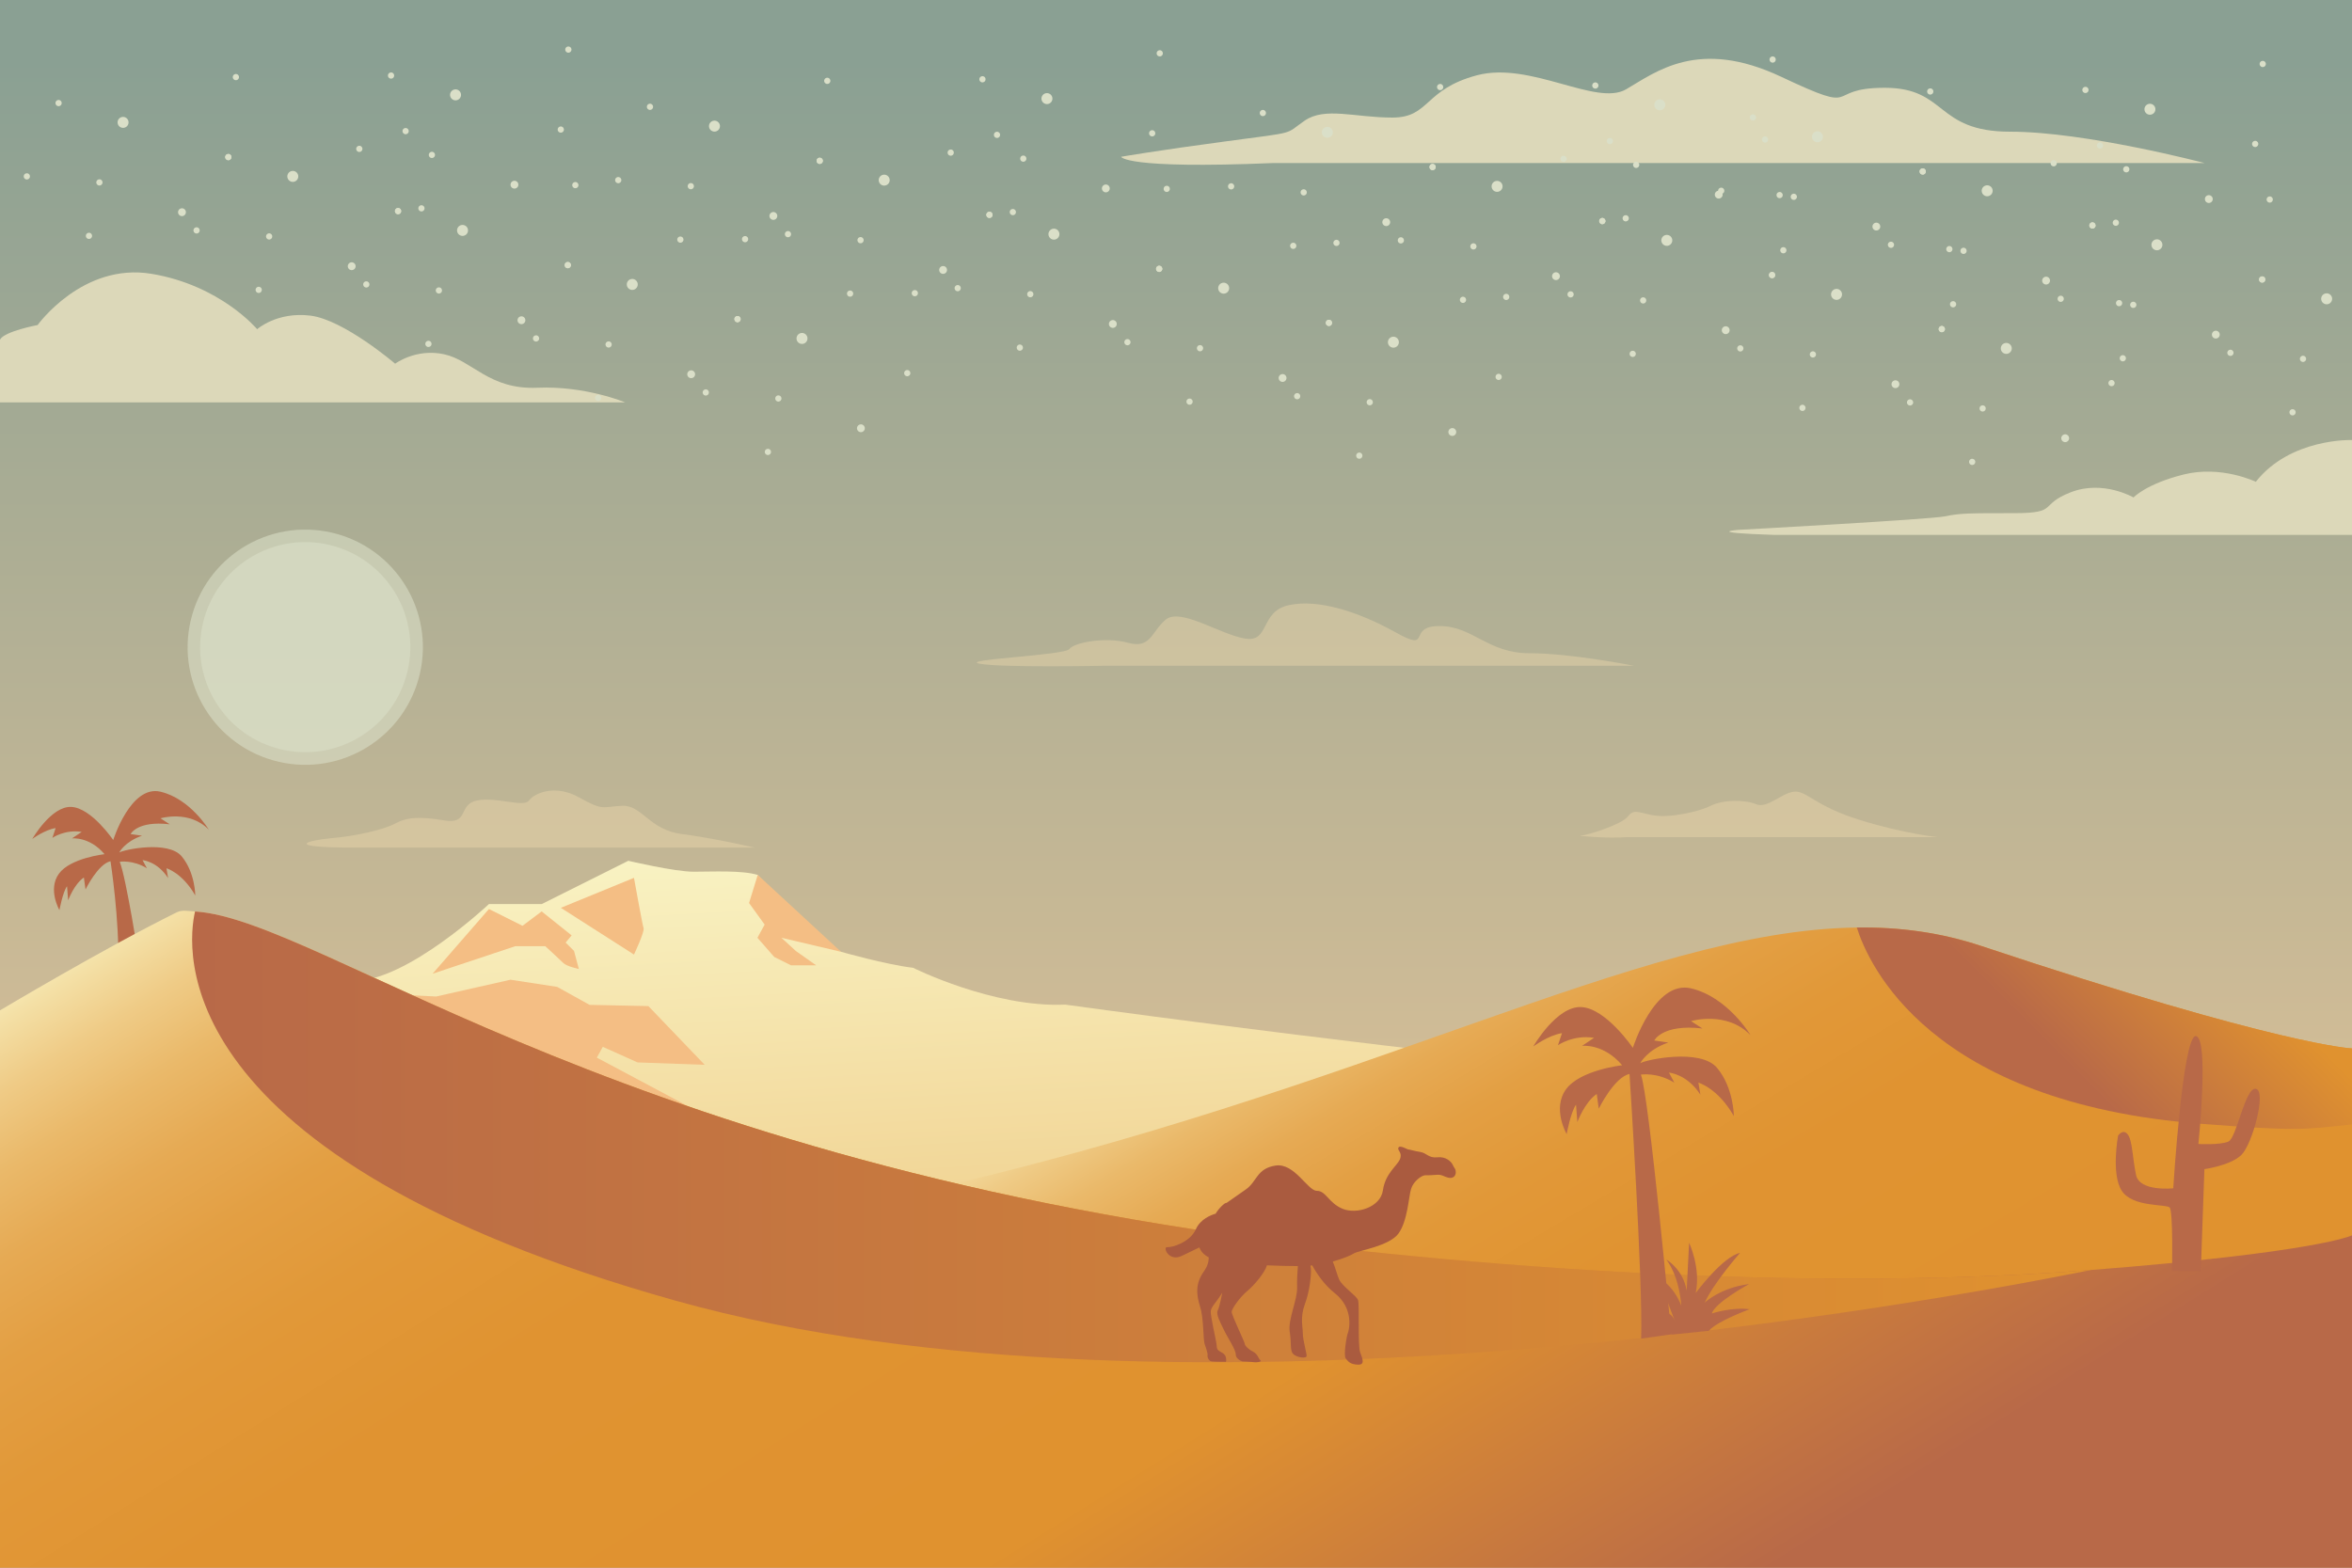 <?xml version="1.0" encoding="utf-8"?>
<!-- Generator: Adobe Illustrator 27.5.0, SVG Export Plug-In . SVG Version: 6.00 Build 0)  -->
<svg version="1.1" xmlns="http://www.w3.org/2000/svg" xmlns:xlink="http://www.w3.org/1999/xlink" x="0px" y="0px"
	 viewBox="0 0 750 500" style="enable-background:new 0 0 750 500;" xml:space="preserve">
<rect x="0" y="0" width="750" height="500" fill="#333333" stroke="none"/>
<g id="BACKGROUND">
	
		<linearGradient id="XMLID_00000036935985977352835320000002210375627148219302_" gradientUnits="userSpaceOnUse" x1="375" y1="-94" x2="375" y2="656">
		<stop  offset="0.151" style="stop-color:#8AA093"/>
		<stop  offset="0.756" style="stop-color:#EFC897"/>
	</linearGradient>
	<rect id="XMLID_4_" style="fill:url(#XMLID_00000036935985977352835320000002210375627148219302_);" width="750" height="500"/>
</g>
<g id="OBJECT">
	<g id="XMLID_20_">
		
			<linearGradient id="XMLID_00000144332423600997001290000005360567592912856213_" gradientUnits="userSpaceOnUse" x1="365.688" y1="215.665" x2="388.416" y2="637.13">
			<stop  offset="0" style="stop-color:#FCFFD6"/>
			<stop  offset="1" style="stop-color:#E0922F"/>
		</linearGradient>
		<path id="XMLID_3_" style="fill:url(#XMLID_00000144332423600997001290000005360567592912856213_);" d="M0,332.161
			c0,0,96.178-19.318,113.03-19.318s42.896-24.512,42.896-24.512h16.852l27.576-13.788c0,0,14.713,3.485,20.841,3.485
			c6.128,0,15.321-0.511,20.428,1.021c0,0,14.299,16.853,26.556,24.514c0,0,14.3,4.086,22.981,5.107
			c0,0,25.535,12.767,48.516,11.746c0,0,304.096,42.388,410.322,35.238v71.498L0,421.023V332.161z"/>
		<path id="XMLID_15_" style="fill:#F4BE84;" d="M202.16,279.982c0,0,2.676,14.908,3.058,16.055s-3.058,8.41-3.058,8.41
			l-23.318-14.908L202.16,279.982z"/>
		<path id="XMLID_18_" style="fill:#F4BE84;" d="M172.726,290.685l9.556,7.645l-1.911,2.294l2.676,2.676l1.529,5.734
			c0,0-3.823-0.764-4.969-1.911c-1.147-1.147-5.734-5.352-5.734-5.352h-9.556l-26.376,8.792l17.966-20.642l10.703,5.352
			L172.726,290.685z"/>
		<polygon id="XMLID_19_" style="fill:#F4BE84;" points="139.087,317.825 162.787,312.474 177.695,314.767 188.016,320.501 
			206.747,320.883 224.713,339.614 203.307,338.849 192.221,333.88 190.31,337.32 225.478,356.051 123.032,317.061 		"/>
		<polygon id="XMLID_17_" style="fill:#F4BE84;" points="241.624,279.049 238.857,288.009 243.826,294.89 241.533,299.095 
			246.884,305.211 252.236,307.887 260.263,307.887 253.765,303.299 249.178,299.095 268.181,303.562 		"/>
	</g>
	<g id="XMLID_210_">
		<g id="XMLID_209_">
			
				<linearGradient id="XMLID_00000070086756998850494610000017462136077335981184_" gradientUnits="userSpaceOnUse" x1="441.732" y1="232.954" x2="588.246" y2="478.828">
				<stop  offset="0.104" style="stop-color:#FCFFD6"/>
				<stop  offset="0.117" style="stop-color:#FAF7CA"/>
				<stop  offset="0.163" style="stop-color:#F4E0A6"/>
				<stop  offset="0.215" style="stop-color:#EFCB86"/>
				<stop  offset="0.272" style="stop-color:#EAB96A"/>
				<stop  offset="0.337" style="stop-color:#E6AA54"/>
				<stop  offset="0.412" style="stop-color:#E39F43"/>
				<stop  offset="0.505" style="stop-color:#E19838"/>
				<stop  offset="0.636" style="stop-color:#E09331"/>
				<stop  offset="1" style="stop-color:#E0922F"/>
			</linearGradient>
			<path id="XMLID_14_" style="fill:url(#XMLID_00000070086756998850494610000017462136077335981184_);" d="M750,334.39v106.316
				c0,0-533.39-43.438-458.6-60.167c145.158-32.478,230.976-83.838,300.7-84.712c13.729-0.183,26.834,1.606,39.65,5.874
				C727.538,333.63,750,334.39,750,334.39z"/>
			
				<linearGradient id="XMLID_00000098941391739549771550000014993980963945677997_" gradientUnits="userSpaceOnUse" x1="659.085" y1="339.232" x2="702.118" y2="296.021">
				<stop  offset="0" style="stop-color:#B86948"/>
				<stop  offset="1" style="stop-color:#E0922F"/>
			</linearGradient>
			<path id="XMLID_11_" style="fill:url(#XMLID_00000098941391739549771550000014993980963945677997_);" d="M750,334.39v24.219
				c-15.729,1.731-17.482,2.173-48.065-0.183c-86.76-6.672-106.201-50.985-109.835-62.599c13.729-0.183,26.834,1.606,39.65,5.874
				C727.538,333.63,750,334.39,750,334.39z"/>
		</g>
		<g id="XMLID_208_">
			<path id="XMLID_7_" style="fill:#B86948;" d="M35.24,274.68c0,0,2.945,19.056,2.425,33.261l6.756-1.213
				c0,0-4.158-26.678-6.236-31.875c0,0,4.158-0.693,8.662,2.079l-1.386-2.599c0,0,4.677,0.346,8.142,5.717l-0.52-3.118
				c0,0,5.024,1.386,9.181,8.662c0,0,0-7.276-4.331-12.473c-4.331-5.197-18.71-2.079-19.922-1.213c0,0,1.732-3.465,7.276-5.37
				l-3.638-0.52c0,0,2.079-4.331,12.473-3.118l-2.945-1.906c0,0,9.181-2.772,15.418,3.638c0,0-5.89-9.874-15.418-12.127
				c-9.528-2.252-15.072,15.418-15.072,15.418s-6.93-10.221-13.339-10.567c-6.41-0.347-12.473,10.221-12.473,10.221
				s3.985-2.945,7.449-3.465l-1.039,3.118c0,0,3.984-2.772,9.355-1.906l-3.118,2.079c0,0,5.544-0.693,10.394,5.024
				c0,0-10.914,1.213-14.552,6.237c-3.638,5.024,0.173,11.607,0.173,11.607s1.039-5.717,2.425-7.622l0.347,4.504
				c0,0,1.906-5.197,5.024-7.276l0.52,3.811C27.271,283.688,31.256,275.546,35.24,274.68z"/>
			<g id="XMLID_1_">
				
					<linearGradient id="XMLID_00000044888025782002521250000001939850031971853492_" gradientUnits="userSpaceOnUse" x1="203.519" y1="172.591" x2="457.607" y2="579.19">
					<stop  offset="0" style="stop-color:#FCFFD6"/>
					<stop  offset="0.01" style="stop-color:#FAF7CA"/>
					<stop  offset="0.046" style="stop-color:#F4E0A6"/>
					<stop  offset="0.086" style="stop-color:#EFCB86"/>
					<stop  offset="0.131" style="stop-color:#EAB96A"/>
					<stop  offset="0.181" style="stop-color:#E6AA54"/>
					<stop  offset="0.24" style="stop-color:#E39F43"/>
					<stop  offset="0.313" style="stop-color:#E19838"/>
					<stop  offset="0.415" style="stop-color:#E09331"/>
					<stop  offset="0.699" style="stop-color:#E0922F"/>
					<stop  offset="0.979" style="stop-color:#B86948"/>
				</linearGradient>
				<path id="XMLID_12_" style="fill:url(#XMLID_00000044888025782002521250000001939850031971853492_);" d="M750,394v106H0V322.249
					c0,0,33.333-19.915,56.443-31.307c1.615-0.796,3.693-0.366,5.757-0.24c41.02,2.49,138.347,83.688,370.948,108.165
					c103.703,10.908,180.102,10.394,233.69,6.179C739.475,399.358,750,394,750,394z"/>
				
					<linearGradient id="XMLID_00000005262609639425181610000009565442760738484383_" gradientUnits="userSpaceOnUse" x1="61.263" y1="362.591" x2="666.838" y2="362.591">
					<stop  offset="0" style="stop-color:#B86948"/>
					<stop  offset="1" style="stop-color:#E0922F"/>
				</linearGradient>
				<path id="XMLID_10_" style="fill:url(#XMLID_00000005262609639425181610000009565442760738484383_);" d="M666.838,405.046
					c-47.454,9.594-290.823,54.905-451.681,9.72C51.477,368.782,59.631,301.769,62.199,290.702
					c41.02,2.49,138.347,83.688,370.948,108.165C536.851,409.775,613.249,409.261,666.838,405.046z"/>
			</g>
			<path id="XMLID_16_" style="fill:#AA5B3F;" d="M463.284,371.592c-0.465-1.084-2.169-2.788-4.957-2.478
				c-2.788,0.31-3.408-1.394-5.421-1.704c-2.014-0.31-3.253-0.775-3.717-0.775c-0.465,0-2.788-1.549-3.253-0.62
				c-0.465,0.929,1.394,1.549,0.465,3.717c-0.929,2.169-4.647,4.492-5.421,9.913c-0.775,5.421-8.365,7.745-12.857,5.886
				c-4.492-1.859-5.267-5.731-8.21-5.731c-2.943,0-7.125-8.984-13.166-8.055c-6.041,0.929-5.886,5.112-9.449,7.59
				c-3.563,2.478-6.196,4.337-6.196,4.337c-0.408-0.272-2.609,1.847-3.453,3.416c-1.445,0.41-4.859,1.695-6.306,4.949
				c-1.859,4.182-7.59,5.886-9.139,5.731c-1.549-0.155,0.465,4.802,4.647,2.788c1.863-0.897,3.91-1.886,5.608-2.707
				c0.426,1.229,1.402,2.349,2.992,3.177c0.003,1.218-0.343,2.77-1.562,4.489c-2.869,4.042-2.347,7.563-1.173,11.344
				c1.173,3.781,0.913,10.431,1.434,11.866c0.522,1.434,1.043,3.129,0.913,3.521c-0.13,0.391,0.261,1.826,1.304,1.956
				c1.043,0.13,4.564,0.13,4.564,0.13s0.522-1.956-1.173-2.869c-1.695-0.913-1.695-1.043-1.826-2.608
				c-0.13-1.565-2.086-9.388-1.826-10.823c0.261-1.434,1.434-2.217,3.651-5.737c0,0-0.782,4.303-1.434,5.607
				c-0.652,1.304,0.782,3.781,1.956,6.259c1.173,2.478,3.781,6.259,3.781,7.824c0,1.565,2.086,2.217,2.086,2.217
				s2.999,0.13,3.781,0.261c0.782,0.13,2.608-0.13,1.956-0.652c-0.652-0.522-0.782-1.956-2.347-2.738
				c-1.565-0.782-2.608-1.956-2.608-2.478s-4.173-9.128-4.173-10.171s2.738-4.825,4.955-6.65c2.099-1.729,5.596-5.792,6.294-8.212
				c3.505,0.156,6.974,0.236,9.862,0.246c-0.16,1.967-0.318,4.608-0.248,6.793c0.13,4.042-2.999,10.301-2.347,14.213
				c0.652,3.912-0.13,6.259,1.434,7.302c1.565,1.043,3.651,1.043,3.912,0.522c0.261-0.522-1.173-5.085-1.173-7.302
				c0-2.217-0.913-5.216,0.652-9.388c1.565-4.173,1.956-8.997,1.956-10.562c0-0.446-0.075-1.072-0.181-1.739
				c0.193-0.018,0.385-0.037,0.576-0.058c1.49,2.714,3.853,6.214,7.167,8.838c6.259,4.955,4.564,11.866,4.173,12.779
				c-0.391,0.913-1.434,7.172-0.652,8.085c0.782,0.913,1.304,1.826,3.781,1.956c2.478,0.13,1.565-1.826,0.782-4.042
				c-0.782-2.217-0.13-15.126-0.652-16.56c-0.521-1.434-4.955-4.303-5.998-6.52c-0.563-1.196-1.166-3.565-2.05-5.783
				c3.443-0.934,5.936-2.059,6.685-2.558c1.394-0.929,11.307-2.324,14.251-6.351c2.943-4.027,3.253-11.772,4.027-14.251
				c0.775-2.478,3.408-4.337,4.492-4.337c1.084,0,2.168,0,3.717-0.155c1.549-0.155,2.323,0.62,3.717,0.929
				c1.394,0.31,2.323-0.465,2.323-1.704S463.749,372.676,463.284,371.592z"/>
			<g id="XMLID_207_">
				<path id="XMLID_8_" style="fill:#B86948;" d="M519.617,342.525c0,0,4.343,66.929,3.703,84.414l9.604-1.338
					c0,0-7.123-76.466-9.682-82.863c0,0,5.118-0.853,10.662,2.559l-1.706-3.199c0,0,5.757,0.427,10.022,7.037l-0.64-3.838
					c0,0,6.184,1.706,11.302,10.662c0,0,0-8.956-5.331-15.353c-5.331-6.397-23.029-2.559-24.522-1.493c0,0,2.132-4.265,8.956-6.61
					l-4.478-0.64c0,0,2.559-5.331,15.353-3.838l-3.625-2.346c0,0,11.301-3.412,18.978,4.478c0,0-7.25-12.155-18.978-14.927
					c-11.728-2.772-18.552,18.978-18.552,18.978s-8.529-12.581-16.419-13.007c-7.89-0.426-15.353,12.581-15.353,12.581
					s4.904-3.625,9.169-4.265l-1.279,3.838c0,0,4.904-3.412,11.515-2.346l-3.838,2.559c0,0,6.824-0.853,12.794,6.184
					c0,0-13.434,1.493-17.912,7.677c-4.478,6.184,0.213,14.287,0.213,14.287s1.279-7.037,2.985-9.382l0.427,5.544
					c0,0,2.346-6.397,6.184-8.956l0.64,4.691C509.808,353.613,514.712,343.591,519.617,342.525z"/>
				<path id="XMLID_9_" style="fill:#B86948;" d="M528.48,407.444c0,0,4.778,1.72,7.645,8.983c0,0-0.382-8.792-4.778-14.717
					c0,0,5.352,3.058,6.498,9.939l0.765-15.29c0,0,3.823,8.027,2.102,16.055c0,0,8.601-11.659,14.144-12.806
					c0,0-8.41,9.556-11.277,15.864c0,0,4.969-4.778,14.144-5.925c0,0-10.894,5.925-11.85,9.365c0,0,6.498-2.102,12.041-1.338
					c0,0-10.512,3.823-12.997,6.881l-11.946,1.242c0,0-2.198-6.594-5.638-8.696c0,0,5.16,1.147,6.307,3.44
					c1.147,2.294,0.382,0.765,0.382,0.765S529.818,409.737,528.48,407.444z"/>
			</g>
			<path id="XMLID_13_" style="fill:#B86948;" d="M675.416,362.181c0,0-2.294,12.232,1.147,17.584
				c3.44,5.352,14.144,4.205,15.29,5.352c1.147,1.147,0.764,20.26,0.764,20.26h9.174l1.147-32.492c0,0,8.41-1.147,11.85-4.587
				c3.44-3.44,8.027-20.26,4.587-21.024c-3.44-0.764-6.116,15.673-8.792,16.819c-2.676,1.147-9.556,0.765-9.556,0.765
				s3.44-33.639-0.765-34.403C696.058,329.689,693,379,693,379s-10.703,1.147-11.85-4.205c-1.147-5.352-1.147-11.086-2.676-12.997
				C676.945,359.887,675.416,362.181,675.416,362.181z"/>
		</g>
	</g>
	<g id="XMLID_62_">
		<g id="XMLID_25_">
			<g id="XMLID_2_">
				
					<ellipse id="XMLID_6_" transform="matrix(0.227 -0.974 0.974 0.227 -125.697 254.351)" style="opacity:0.59;fill:#DADFC8;" cx="97.291" cy="206.315" rx="37.504" ry="37.504"/>
				
					<ellipse id="XMLID_30_" transform="matrix(0.227 -0.974 0.974 0.227 -125.702 254.329)" style="opacity:0.59;fill:#DADFC8;" cx="97.291" cy="206.315" rx="33.504" ry="33.504"/>
			</g>
			<g id="XMLID_5_">
				<path id="XMLID_21_" style="fill:#DCD8B9;" d="M565.581,170.594H750v-30.261c0,0-19.667-0.667-30.667,13.333
					c0,0-11-5.333-23-2.333c-12,3-16,7.333-16,7.333s-9.667-5.667-20-1.667c-10.333,4-3.667,6.667-18,6.667c-14.333,0-17.333,0-22,1
					c-4.667,1-66,4.333-66,4.333S542.828,169.855,565.581,170.594z"/>
				<path id="XMLID_24_" style="opacity:0.41;fill:#EFD9AD;" d="M352.335,212.336h168.667c0,0-20-4-33.333-4
					c-13.333,0-18-8.667-28.667-8.667c-10.667,0-2,8.667-14,2c-12-6.667-24.667-10.667-34-8.667c-9.333,2-6,12-14,10.667
					c-8-1.333-20.667-10-25.333-6c-4.667,4-4.667,9.333-12,7.333c-7.333-2-17.333,0-18.667,2c-1.333,2-35.333,3.333-28.667,4.667
					C319.001,213.002,352.335,212.336,352.335,212.336z"/>
				<path id="XMLID_26_" style="fill:#DCD8B9;" d="M0,128.333h199.333c0,0-12.667-5.333-28-4.667
					C156,124.333,150.667,115,141.667,113S126,116,126,116s-16.333-14-27-15.333C88.333,99.333,82,105,82,105
					S70.333,91,48.333,87.333C26.333,83.667,12,103.667,12,103.667s-10.667,2-12,4.667C0,108.333-0.5,128.833,0,128.333z"/>
				<path id="XMLID_27_" style="fill:#DCD8B9;" d="M406,52h297c0,0-38-10-62-10s-20-14-40-14s-6.5,9-33-3.5s-40-1.5-49.5,4
					S488,19.5,471,24s-15,13.5-27,13.5s-21.5-3.5-28,1s-2,3.5-24.5,6.5s-34,5-34,5S358.5,54,406,52z"/>
				<path id="XMLID_22_" style="opacity:0.41;fill:#EFD9AD;" d="M112.667,270.333h128c0,0-13-3-23.333-4.333
					c-10.333-1.333-12.667-9.333-19-9c-6.333,0.333-6,1.667-13.667-2.667c-7.667-4.333-14.333-1.333-16,1
					C167,257.667,158,254,152,255.333c-6,1.333-2.333,7.667-10.333,6.333c-8-1.333-12-1-15.667,1s-12.667,4-20.333,4.667
					C98,268,90,270.333,112.667,270.333z"/>
				<path id="XMLID_29_" style="opacity:0.41;fill:#EFD9AD;" d="M518.499,267.003h99.5c0,0-10.5-1-25-5.5s-17-9.5-21-9
					s-8.5,5.5-12,4c-3.5-1.5-10.5-1.5-14.5,0.5c-4,2-13.5,4-18.5,3s-6-2-8,0.5s-13,6-15,6S512.499,267.503,518.499,267.003z"/>
			</g>
		</g>
		<g id="XMLID_23_">
			<g id="XMLID_31_">
				<path id="XMLID_28_" style="fill:#DADFC8;" d="M162.813,59.112c-0.115-0.681,0.344-1.326,1.024-1.441
					c0.681-0.115,1.326,0.344,1.441,1.024c0.115,0.681-0.344,1.326-1.024,1.441C163.573,60.251,162.927,59.792,162.813,59.112z"/>
				<path id="XMLID_33_" style="fill:#DADFC8;" d="M143.537,30.548c-0.161-0.953,0.481-1.856,1.434-2.017
					c0.953-0.161,1.856,0.481,2.017,1.434c0.161,0.953-0.481,1.856-1.434,2.017C144.601,32.143,143.698,31.5,143.537,30.548z"/>
				<path id="XMLID_36_" style="fill:#DADFC8;" d="M133.401,66.614c-0.092-0.545,0.275-1.061,0.82-1.152
					c0.545-0.092,1.061,0.275,1.153,0.819c0.092,0.545-0.275,1.061-0.82,1.152C134.009,67.525,133.493,67.158,133.401,66.614z"/>
				<path id="XMLID_39_" style="fill:#DADFC8;" d="M113.591,47.648c-0.092-0.544,0.275-1.061,0.82-1.153
					c0.545-0.092,1.061,0.275,1.153,0.82c0.092,0.545-0.275,1.061-0.82,1.153C114.199,48.559,113.683,48.192,113.591,47.648z"/>
				<path id="XMLID_42_" style="fill:#DADFC8;" d="M180.249,15.981c-0.092-0.545,0.275-1.061,0.82-1.153
					c0.544-0.092,1.061,0.275,1.152,0.819c0.092,0.545-0.275,1.061-0.819,1.153C180.857,16.892,180.341,16.526,180.249,15.981z"/>
				<path id="XMLID_45_" style="fill:#DADFC8;" d="M136.735,49.571c-0.092-0.545,0.275-1.061,0.819-1.153
					c0.545-0.092,1.061,0.275,1.153,0.819c0.092,0.545-0.275,1.061-0.82,1.153C137.343,50.482,136.827,50.115,136.735,49.571z"/>
				<path id="XMLID_48_" style="fill:#DADFC8;" d="M123.713,24.261c-0.092-0.545,0.275-1.061,0.82-1.153
					c0.545-0.092,1.061,0.275,1.153,0.819c0.092,0.545-0.275,1.061-0.82,1.153C124.321,25.172,123.805,24.805,123.713,24.261z"/>
				<path id="XMLID_51_" style="fill:#DADFC8;" d="M177.838,41.489c-0.092-0.545,0.275-1.061,0.82-1.153
					c0.545-0.092,1.061,0.275,1.152,0.819c0.092,0.545-0.275,1.061-0.819,1.153S177.93,42.033,177.838,41.489z"/>
			</g>
			<g id="XMLID_53_">
				<path id="XMLID_61_" style="fill:#DADFC8;" d="M56.794,67.888c-0.115-0.681,0.344-1.326,1.024-1.441
					c0.681-0.115,1.326,0.344,1.441,1.024c0.115,0.681-0.344,1.326-1.024,1.441C57.554,69.027,56.909,68.569,56.794,67.888z"/>
				<path id="XMLID_60_" style="fill:#DADFC8;" d="M37.518,39.324c-0.161-0.953,0.481-1.856,1.434-2.017
					c0.953-0.161,1.856,0.481,2.017,1.434c0.161,0.953-0.481,1.856-1.434,2.017C38.582,40.919,37.679,40.277,37.518,39.324z"/>
				<path id="XMLID_59_" style="fill:#DADFC8;" d="M27.382,75.39c-0.092-0.545,0.275-1.061,0.819-1.152
					c0.545-0.092,1.061,0.275,1.153,0.819c0.092,0.545-0.275,1.061-0.819,1.153C27.99,76.301,27.474,75.935,27.382,75.39z"/>
				<path id="XMLID_58_" style="fill:#DADFC8;" d="M7.573,56.424c-0.092-0.545,0.275-1.061,0.82-1.153
					c0.545-0.092,1.061,0.275,1.153,0.819c0.092,0.545-0.275,1.061-0.82,1.153C8.181,57.335,7.665,56.968,7.573,56.424z"/>
				<path id="XMLID_57_" style="fill:#DADFC8;" d="M74.23,24.757c-0.092-0.545,0.275-1.061,0.819-1.153
					c0.545-0.092,1.061,0.275,1.153,0.819c0.092,0.545-0.275,1.061-0.82,1.153C74.838,25.669,74.322,25.302,74.23,24.757z"/>
				<path id="XMLID_56_" style="fill:#DADFC8;" d="M30.716,58.347c-0.092-0.545,0.275-1.061,0.819-1.153
					c0.545-0.092,1.061,0.275,1.152,0.82c0.092,0.544-0.275,1.061-0.819,1.153C31.324,59.258,30.808,58.892,30.716,58.347z"/>
				<path id="XMLID_55_" style="fill:#DADFC8;" d="M17.695,33.037c-0.092-0.545,0.275-1.061,0.819-1.153
					c0.545-0.092,1.061,0.275,1.153,0.819c0.092,0.545-0.275,1.061-0.819,1.153S17.787,33.581,17.695,33.037z"/>
				<path id="XMLID_54_" style="fill:#DADFC8;" d="M71.819,50.265c-0.092-0.545,0.275-1.061,0.82-1.153
					c0.545-0.092,1.061,0.275,1.153,0.82c0.092,0.544-0.275,1.061-0.819,1.153C72.427,51.176,71.911,50.81,71.819,50.265z"/>
			</g>
			<g id="XMLID_63_">
				<path id="XMLID_71_" style="fill:#DADFC8;" d="M110.918,85.116c-0.115-0.681,0.344-1.326,1.024-1.441
					c0.681-0.115,1.326,0.344,1.441,1.024c0.115,0.681-0.344,1.326-1.024,1.441C111.678,86.255,111.033,85.797,110.918,85.116z"/>
				<path id="XMLID_70_" style="fill:#DADFC8;" d="M91.643,56.552c-0.161-0.953,0.481-1.856,1.434-2.017
					c0.953-0.161,1.856,0.481,2.017,1.434c0.161,0.953-0.481,1.856-1.434,2.017C92.707,58.147,91.804,57.505,91.643,56.552z"/>
				<path id="XMLID_69_" style="fill:#DADFC8;" d="M81.507,92.618c-0.092-0.544,0.275-1.06,0.82-1.152s1.061,0.275,1.153,0.82
					c0.092,0.545-0.275,1.061-0.82,1.153C82.115,93.53,81.599,93.163,81.507,92.618z"/>
				<path id="XMLID_68_" style="fill:#DADFC8;" d="M61.697,73.652c-0.092-0.545,0.275-1.061,0.819-1.153
					c0.545-0.092,1.061,0.275,1.153,0.82c0.092,0.545-0.275,1.061-0.819,1.153C62.305,74.563,61.789,74.196,61.697,73.652z"/>
				<path id="XMLID_67_" style="fill:#DADFC8;" d="M128.355,41.985c-0.092-0.545,0.275-1.061,0.82-1.153
					c0.545-0.092,1.061,0.275,1.153,0.82c0.092,0.544-0.275,1.06-0.82,1.152C128.963,42.897,128.447,42.53,128.355,41.985z"/>
				<path id="XMLID_66_" style="fill:#DADFC8;" d="M84.84,75.575c-0.092-0.545,0.275-1.061,0.819-1.152
					c0.545-0.092,1.061,0.275,1.153,0.819c0.092,0.545-0.275,1.061-0.82,1.153C85.448,76.487,84.932,76.12,84.84,75.575z"/>
				<path id="XMLID_65_" style="fill:#DADFC8;" d="M71.819,50.265c-0.092-0.545,0.275-1.061,0.82-1.153
					c0.545-0.092,1.061,0.275,1.153,0.82c0.092,0.544-0.275,1.061-0.819,1.153C72.427,51.176,71.911,50.81,71.819,50.265z"/>
				<path id="XMLID_64_" style="fill:#DADFC8;" d="M125.943,67.493c-0.092-0.545,0.275-1.061,0.82-1.152
					c0.545-0.092,1.061,0.275,1.152,0.819c0.092,0.545-0.275,1.061-0.819,1.153C126.551,68.404,126.035,68.037,125.943,67.493z"/>
			</g>
			<g id="XMLID_72_">
				<path id="XMLID_80_" style="fill:#DADFC8;" d="M165.042,102.344c-0.115-0.681,0.344-1.326,1.024-1.441
					c0.681-0.115,1.326,0.344,1.441,1.024c0.115,0.681-0.344,1.326-1.024,1.441C165.802,103.483,165.158,103.025,165.042,102.344z"
					/>
				<path id="XMLID_79_" style="fill:#DADFC8;" d="M145.767,73.78c-0.161-0.953,0.481-1.856,1.434-2.017
					c0.953-0.161,1.856,0.481,2.017,1.434c0.161,0.953-0.481,1.856-1.434,2.017C146.831,75.375,145.928,74.733,145.767,73.78z"/>
				<path id="XMLID_78_" style="fill:#DADFC8;" d="M135.631,109.846c-0.092-0.545,0.275-1.061,0.82-1.153
					c0.544-0.092,1.061,0.275,1.152,0.82c0.092,0.545-0.275,1.061-0.82,1.153C136.239,110.757,135.723,110.391,135.631,109.846z"/>
				<path id="XMLID_77_" style="fill:#DADFC8;" d="M115.821,90.88c-0.092-0.545,0.275-1.061,0.82-1.153
					c0.545-0.092,1.061,0.275,1.153,0.82c0.092,0.545-0.275,1.061-0.819,1.153C116.429,91.791,115.913,91.424,115.821,90.88z"/>
				<path id="XMLID_76_" style="fill:#DADFC8;" d="M182.479,59.213c-0.092-0.545,0.275-1.061,0.82-1.153
					c0.545-0.092,1.061,0.275,1.153,0.819c0.092,0.545-0.275,1.061-0.82,1.153C183.087,60.125,182.571,59.758,182.479,59.213z"/>
				<path id="XMLID_75_" style="fill:#DADFC8;" d="M138.965,92.803c-0.092-0.545,0.275-1.061,0.82-1.153
					c0.544-0.092,1.061,0.275,1.152,0.82c0.092,0.545-0.275,1.061-0.82,1.152C139.573,93.715,139.057,93.348,138.965,92.803z"/>
				<path id="XMLID_74_" style="fill:#DADFC8;" d="M125.943,67.493c-0.092-0.545,0.275-1.061,0.82-1.152
					c0.545-0.092,1.061,0.275,1.152,0.819c0.092,0.545-0.275,1.061-0.819,1.153C126.551,68.404,126.035,68.037,125.943,67.493z"/>
				<path id="XMLID_73_" style="fill:#DADFC8;" d="M180.068,84.721c-0.092-0.545,0.275-1.061,0.82-1.153
					c0.545-0.092,1.061,0.275,1.153,0.82c0.092,0.545-0.275,1.061-0.82,1.153C180.676,85.632,180.16,85.266,180.068,84.721z"/>
			</g>
			<g id="XMLID_81_">
				<path id="XMLID_89_" style="fill:#DADFC8;" d="M219.167,119.572c-0.115-0.681,0.344-1.326,1.024-1.441
					c0.681-0.115,1.326,0.344,1.441,1.024c0.115,0.681-0.344,1.326-1.024,1.441C219.927,120.711,219.282,120.253,219.167,119.572z"
					/>
				<path id="XMLID_88_" style="fill:#DADFC8;" d="M199.891,91.008c-0.161-0.953,0.481-1.856,1.434-2.017
					c0.953-0.161,1.856,0.481,2.017,1.434c0.161,0.953-0.481,1.856-1.434,2.017C200.955,92.603,200.052,91.961,199.891,91.008z"/>
				<path id="XMLID_87_" style="fill:#DADFC8;" d="M189.755,127.074c-0.092-0.545,0.275-1.061,0.82-1.153
					c0.545-0.092,1.061,0.275,1.153,0.82c0.092,0.545-0.275,1.061-0.82,1.153C190.363,127.986,189.847,127.619,189.755,127.074z"/>
				<path id="XMLID_86_" style="fill:#DADFC8;" d="M169.946,108.108c-0.092-0.545,0.275-1.061,0.819-1.153
					c0.545-0.092,1.061,0.275,1.153,0.82c0.092,0.544-0.275,1.061-0.82,1.152C170.554,109.019,170.038,108.652,169.946,108.108z"/>
				<path id="XMLID_85_" style="fill:#DADFC8;" d="M236.603,76.441c-0.092-0.545,0.275-1.061,0.82-1.152
					c0.545-0.092,1.061,0.275,1.153,0.819c0.092,0.545-0.275,1.061-0.82,1.153C237.211,77.353,236.695,76.986,236.603,76.441z"/>
				<path id="XMLID_84_" style="fill:#DADFC8;" d="M193.089,110.031c-0.092-0.544,0.275-1.061,0.82-1.152
					c0.545-0.092,1.061,0.275,1.153,0.819c0.092,0.545-0.275,1.061-0.819,1.153C193.697,110.942,193.181,110.576,193.089,110.031z"
					/>
				<path id="XMLID_83_" style="fill:#DADFC8;" d="M180.068,84.721c-0.092-0.545,0.275-1.061,0.82-1.153
					c0.545-0.092,1.061,0.275,1.153,0.82c0.092,0.545-0.275,1.061-0.82,1.153C180.676,85.632,180.16,85.266,180.068,84.721z"/>
				<path id="XMLID_82_" style="fill:#DADFC8;" d="M234.192,101.949c-0.092-0.544,0.275-1.061,0.819-1.152
					c0.545-0.092,1.061,0.275,1.153,0.819c0.092,0.545-0.275,1.061-0.82,1.153C234.8,102.86,234.284,102.493,234.192,101.949z"/>
			</g>
			<g id="XMLID_90_">
				<path id="XMLID_98_" style="fill:#DADFC8;" d="M273.291,136.8c-0.115-0.681,0.344-1.326,1.024-1.441
					c0.681-0.115,1.326,0.344,1.441,1.024c0.115,0.681-0.344,1.326-1.024,1.441C274.051,137.939,273.406,137.481,273.291,136.8z"/>
				<path id="XMLID_97_" style="fill:#DADFC8;" d="M254.016,108.236c-0.161-0.953,0.481-1.856,1.434-2.017
					c0.953-0.161,1.856,0.481,2.017,1.434c0.161,0.953-0.481,1.856-1.434,2.017C255.08,109.831,254.177,109.189,254.016,108.236z"/>
				<path id="XMLID_96_" style="fill:#DADFC8;" d="M243.88,144.302c-0.092-0.545,0.275-1.061,0.82-1.153
					c0.545-0.092,1.061,0.275,1.153,0.82c0.092,0.544-0.275,1.061-0.82,1.152C244.488,145.214,243.972,144.847,243.88,144.302z"/>
				<path id="XMLID_95_" style="fill:#DADFC8;" d="M224.07,125.336c-0.092-0.545,0.275-1.061,0.819-1.152
					c0.545-0.092,1.061,0.275,1.153,0.819c0.092,0.545-0.275,1.061-0.82,1.153C224.678,126.247,224.162,125.881,224.07,125.336z"/>
				<path id="XMLID_94_" style="fill:#DADFC8;" d="M290.728,93.669c-0.092-0.544,0.275-1.06,0.82-1.152
					c0.545-0.092,1.061,0.275,1.153,0.82c0.092,0.545-0.275,1.061-0.82,1.153C291.336,94.581,290.82,94.214,290.728,93.669z"/>
				<path id="XMLID_93_" style="fill:#DADFC8;" d="M247.214,127.259c-0.092-0.545,0.275-1.061,0.82-1.153
					c0.545-0.092,1.061,0.275,1.152,0.82c0.092,0.545-0.275,1.061-0.82,1.153S247.305,127.804,247.214,127.259z"/>
				<path id="XMLID_92_" style="fill:#DADFC8;" d="M234.192,101.949c-0.092-0.544,0.275-1.061,0.819-1.152
					c0.545-0.092,1.061,0.275,1.153,0.819c0.092,0.545-0.275,1.061-0.82,1.153C234.8,102.86,234.284,102.493,234.192,101.949z"/>
				<path id="XMLID_91_" style="fill:#DADFC8;" d="M288.316,119.177c-0.092-0.545,0.275-1.061,0.819-1.153
					c0.545-0.092,1.061,0.275,1.153,0.82c0.092,0.545-0.275,1.061-0.82,1.153C288.924,120.089,288.408,119.721,288.316,119.177z"/>
			</g>
			<g id="XMLID_144_">
				<path id="XMLID_152_" style="fill:#DADFC8;" d="M351.395,60.305c-0.115-0.681,0.344-1.326,1.024-1.441
					c0.681-0.115,1.326,0.344,1.441,1.024c0.115,0.681-0.344,1.326-1.024,1.441C352.155,61.444,351.51,60.986,351.395,60.305z"/>
				<path id="XMLID_151_" style="fill:#DADFC8;" d="M332.12,31.741c-0.161-0.953,0.481-1.856,1.434-2.017
					c0.953-0.161,1.856,0.481,2.017,1.434c0.161,0.953-0.481,1.856-1.434,2.017C333.184,33.336,332.281,32.694,332.12,31.741z"/>
				<path id="XMLID_150_" style="fill:#DADFC8;" d="M321.984,67.807c-0.092-0.545,0.275-1.061,0.82-1.152
					c0.544-0.092,1.061,0.275,1.152,0.819c0.092,0.545-0.275,1.061-0.819,1.153C322.592,68.718,322.076,68.352,321.984,67.807z"/>
				<path id="XMLID_149_" style="fill:#DADFC8;" d="M302.174,48.841c-0.092-0.544,0.275-1.061,0.819-1.152
					c0.545-0.092,1.061,0.275,1.153,0.819c0.092,0.545-0.275,1.061-0.82,1.153C302.782,49.752,302.266,49.385,302.174,48.841z"/>
				<path id="XMLID_148_" style="fill:#DADFC8;" d="M368.832,17.174c-0.092-0.545,0.275-1.061,0.82-1.153
					c0.545-0.092,1.061,0.275,1.153,0.819c0.092,0.545-0.275,1.061-0.82,1.153C369.44,18.086,368.924,17.719,368.832,17.174z"/>
				<path id="XMLID_147_" style="fill:#DADFC8;" d="M325.318,50.764c-0.092-0.545,0.275-1.061,0.819-1.153
					c0.545-0.092,1.061,0.275,1.152,0.819c0.092,0.545-0.275,1.061-0.819,1.153S325.409,51.308,325.318,50.764z"/>
				<path id="XMLID_146_" style="fill:#DADFC8;" d="M312.296,25.454c-0.092-0.545,0.275-1.061,0.819-1.153
					c0.545-0.092,1.061,0.275,1.152,0.819c0.092,0.545-0.275,1.061-0.819,1.153C312.904,26.365,312.388,25.998,312.296,25.454z"/>
				<path id="XMLID_145_" style="fill:#DADFC8;" d="M366.421,42.682c-0.092-0.545,0.275-1.061,0.819-1.153
					c0.545-0.092,1.061,0.275,1.153,0.819c0.092,0.545-0.275,1.061-0.82,1.153C367.029,43.593,366.513,43.226,366.421,42.682z"/>
			</g>
			<g id="XMLID_135_">
				<path id="XMLID_143_" style="fill:#DADFC8;" d="M245.377,69.081c-0.115-0.681,0.344-1.326,1.024-1.441
					c0.681-0.115,1.326,0.344,1.441,1.024c0.115,0.681-0.344,1.326-1.024,1.441C246.136,70.22,245.492,69.762,245.377,69.081z"/>
				<path id="XMLID_142_" style="fill:#DADFC8;" d="M226.101,40.517c-0.161-0.953,0.481-1.856,1.434-2.017
					c0.953-0.161,1.856,0.481,2.017,1.434c0.161,0.953-0.481,1.856-1.434,2.017C227.165,42.112,226.262,41.47,226.101,40.517z"/>
				<path id="XMLID_141_" style="fill:#DADFC8;" d="M215.965,76.583c-0.092-0.545,0.275-1.061,0.82-1.152
					c0.545-0.092,1.061,0.275,1.153,0.819c0.092,0.545-0.275,1.061-0.82,1.153C216.573,77.495,216.057,77.128,215.965,76.583z"/>
				<path id="XMLID_140_" style="fill:#DADFC8;" d="M196.156,57.617c-0.092-0.545,0.275-1.061,0.82-1.153
					c0.545-0.092,1.061,0.275,1.152,0.819c0.092,0.545-0.275,1.061-0.82,1.153C196.763,58.528,196.247,58.161,196.156,57.617z"/>
				<path id="XMLID_139_" style="fill:#DADFC8;" d="M262.813,25.95c-0.092-0.545,0.275-1.061,0.82-1.153
					c0.545-0.092,1.061,0.275,1.153,0.819c0.092,0.545-0.275,1.061-0.819,1.153C263.421,26.862,262.905,26.495,262.813,25.95z"/>
				<path id="XMLID_138_" style="fill:#DADFC8;" d="M219.299,59.54c-0.092-0.545,0.275-1.061,0.82-1.153
					c0.545-0.092,1.061,0.275,1.153,0.82c0.092,0.544-0.275,1.061-0.819,1.153C219.907,60.452,219.391,60.085,219.299,59.54z"/>
				<path id="XMLID_137_" style="fill:#DADFC8;" d="M206.277,34.23c-0.092-0.545,0.275-1.061,0.82-1.153
					c0.545-0.092,1.061,0.275,1.153,0.819c0.092,0.545-0.275,1.061-0.819,1.153C206.885,35.141,206.369,34.775,206.277,34.23z"/>
				<path id="XMLID_136_" style="fill:#DADFC8;" d="M260.402,51.458c-0.092-0.545,0.275-1.061,0.82-1.153
					c0.545-0.092,1.061,0.275,1.152,0.82c0.092,0.544-0.275,1.061-0.82,1.153C261.01,52.369,260.494,52.003,260.402,51.458z"/>
			</g>
			<g id="XMLID_126_">
				<path id="XMLID_134_" style="fill:#DADFC8;" d="M299.501,86.309c-0.115-0.681,0.344-1.326,1.024-1.441
					c0.681-0.115,1.326,0.344,1.441,1.024c0.115,0.681-0.344,1.326-1.024,1.441C300.261,87.448,299.616,86.99,299.501,86.309z"/>
				<path id="XMLID_133_" style="fill:#DADFC8;" d="M280.225,57.745c-0.161-0.953,0.481-1.856,1.434-2.017
					c0.953-0.161,1.856,0.481,2.017,1.434c0.161,0.953-0.481,1.856-1.434,2.017S280.386,58.698,280.225,57.745z"/>
				<path id="XMLID_132_" style="fill:#DADFC8;" d="M270.09,93.811c-0.092-0.544,0.275-1.061,0.819-1.152
					c0.545-0.092,1.061,0.275,1.153,0.82c0.092,0.545-0.275,1.061-0.819,1.153C270.697,94.723,270.181,94.356,270.09,93.811z"/>
				<path id="XMLID_131_" style="fill:#DADFC8;" d="M250.28,74.845c-0.092-0.545,0.275-1.061,0.819-1.153
					c0.545-0.092,1.061,0.275,1.153,0.82c0.092,0.545-0.275,1.061-0.82,1.153C250.888,75.756,250.372,75.39,250.28,74.845z"/>
				<path id="XMLID_130_" style="fill:#DADFC8;" d="M316.938,43.178c-0.092-0.545,0.275-1.061,0.819-1.153
					c0.545-0.092,1.061,0.275,1.152,0.82c0.092,0.544-0.275,1.06-0.819,1.152C317.546,44.09,317.029,43.723,316.938,43.178z"/>
				<path id="XMLID_129_" style="fill:#DADFC8;" d="M273.423,76.768c-0.092-0.545,0.275-1.061,0.82-1.153
					c0.544-0.092,1.061,0.275,1.152,0.82c0.092,0.545-0.275,1.061-0.82,1.153C274.031,77.68,273.515,77.313,273.423,76.768z"/>
				<path id="XMLID_128_" style="fill:#DADFC8;" d="M260.402,51.458c-0.092-0.545,0.275-1.061,0.82-1.153
					c0.545-0.092,1.061,0.275,1.152,0.82c0.092,0.544-0.275,1.061-0.82,1.153C261.01,52.369,260.494,52.003,260.402,51.458z"/>
				<path id="XMLID_127_" style="fill:#DADFC8;" d="M314.526,68.686c-0.092-0.545,0.275-1.061,0.82-1.152
					c0.545-0.092,1.061,0.275,1.153,0.819c0.092,0.545-0.275,1.061-0.819,1.153C315.134,69.598,314.618,69.231,314.526,68.686z"/>
			</g>
			<g id="XMLID_117_">
				<path id="XMLID_125_" style="fill:#DADFC8;" d="M353.625,103.537c-0.115-0.681,0.344-1.326,1.024-1.441
					c0.681-0.115,1.326,0.344,1.441,1.024c0.115,0.681-0.344,1.326-1.024,1.441C354.385,104.676,353.74,104.218,353.625,103.537z"/>
				<path id="XMLID_124_" style="fill:#DADFC8;" d="M334.35,74.973c-0.161-0.953,0.481-1.856,1.434-2.017
					c0.953-0.161,1.856,0.481,2.017,1.434c0.161,0.953-0.481,1.856-1.434,2.017C335.414,76.568,334.511,75.926,334.35,74.973z"/>
				<path id="XMLID_123_" style="fill:#DADFC8;" d="M324.214,111.039c-0.092-0.545,0.275-1.061,0.819-1.153
					c0.545-0.092,1.061,0.275,1.153,0.82c0.092,0.545-0.275,1.061-0.82,1.153C324.822,111.951,324.306,111.584,324.214,111.039z"/>
				<path id="XMLID_122_" style="fill:#DADFC8;" d="M304.404,92.073c-0.092-0.545,0.275-1.061,0.819-1.153
					c0.545-0.092,1.061,0.275,1.152,0.82c0.092,0.545-0.275,1.061-0.819,1.153C305.012,92.984,304.496,92.618,304.404,92.073z"/>
				<path id="XMLID_121_" style="fill:#DADFC8;" d="M371.062,60.406c-0.092-0.545,0.275-1.061,0.819-1.153
					c0.545-0.092,1.061,0.275,1.153,0.82c0.092,0.545-0.275,1.061-0.82,1.153C371.67,61.318,371.154,60.951,371.062,60.406z"/>
				<path id="XMLID_120_" style="fill:#DADFC8;" d="M327.547,93.996c-0.092-0.545,0.275-1.061,0.82-1.153
					c0.545-0.092,1.061,0.275,1.153,0.82c0.092,0.545-0.275,1.061-0.819,1.152C328.155,94.908,327.639,94.541,327.547,93.996z"/>
				<path id="XMLID_119_" style="fill:#DADFC8;" d="M314.526,68.686c-0.092-0.545,0.275-1.061,0.82-1.152
					c0.545-0.092,1.061,0.275,1.153,0.819c0.092,0.545-0.275,1.061-0.819,1.153C315.134,69.598,314.618,69.231,314.526,68.686z"/>
				<path id="XMLID_118_" style="fill:#DADFC8;" d="M368.651,85.914c-0.092-0.545,0.275-1.061,0.819-1.153
					c0.545-0.092,1.061,0.275,1.152,0.82c0.092,0.545-0.275,1.061-0.819,1.153C369.258,86.826,368.742,86.459,368.651,85.914z"/>
			</g>
			<g id="XMLID_108_">
				<path id="XMLID_116_" style="fill:#DADFC8;" d="M407.75,120.765c-0.115-0.681,0.344-1.326,1.024-1.441
					c0.681-0.115,1.326,0.344,1.441,1.024c0.115,0.681-0.344,1.326-1.024,1.441C408.51,121.904,407.865,121.446,407.75,120.765z"/>
				<path id="XMLID_115_" style="fill:#DADFC8;" d="M388.474,92.201c-0.161-0.953,0.481-1.856,1.434-2.017
					c0.953-0.161,1.856,0.481,2.017,1.434c0.161,0.953-0.481,1.856-1.434,2.017C389.538,93.796,388.635,93.154,388.474,92.201z"/>
				<path id="XMLID_114_" style="fill:#DADFC8;" d="M378.338,128.267c-0.092-0.545,0.275-1.061,0.819-1.153
					c0.545-0.092,1.061,0.275,1.153,0.82c0.092,0.545-0.275,1.061-0.82,1.153C378.946,129.179,378.43,128.812,378.338,128.267z"/>
				<path id="XMLID_113_" style="fill:#DADFC8;" d="M358.529,109.301c-0.092-0.545,0.275-1.061,0.819-1.153
					c0.545-0.092,1.061,0.275,1.153,0.82c0.092,0.544-0.275,1.061-0.819,1.152C359.137,110.213,358.62,109.846,358.529,109.301z"/>
				<path id="XMLID_112_" style="fill:#DADFC8;" d="M425.186,77.634c-0.092-0.545,0.275-1.061,0.819-1.152
					c0.545-0.092,1.061,0.275,1.153,0.819c0.092,0.545-0.275,1.061-0.82,1.153C425.794,78.546,425.278,78.179,425.186,77.634z"/>
				<path id="XMLID_111_" style="fill:#DADFC8;" d="M381.672,111.224c-0.092-0.544,0.275-1.061,0.82-1.152
					c0.544-0.092,1.061,0.275,1.152,0.819c0.092,0.545-0.275,1.061-0.819,1.153C382.28,112.136,381.764,111.769,381.672,111.224z"/>
				<path id="XMLID_110_" style="fill:#DADFC8;" d="M368.651,85.914c-0.092-0.545,0.275-1.061,0.819-1.153
					c0.545-0.092,1.061,0.275,1.152,0.82c0.092,0.545-0.275,1.061-0.819,1.153C369.258,86.826,368.742,86.459,368.651,85.914z"/>
				<path id="XMLID_109_" style="fill:#DADFC8;" d="M422.775,103.142c-0.092-0.544,0.275-1.061,0.819-1.152
					c0.545-0.092,1.061,0.275,1.153,0.819c0.092,0.545-0.275,1.061-0.82,1.153C423.383,104.053,422.867,103.687,422.775,103.142z"/>
			</g>
			<g id="XMLID_99_">
				<path id="XMLID_107_" style="fill:#DADFC8;" d="M461.874,137.993c-0.115-0.681,0.344-1.326,1.024-1.441
					c0.681-0.115,1.326,0.344,1.441,1.024c0.115,0.681-0.344,1.326-1.024,1.441C462.634,139.132,461.989,138.674,461.874,137.993z"
					/>
				<path id="XMLID_106_" style="fill:#DADFC8;" d="M442.598,109.429c-0.161-0.953,0.481-1.856,1.434-2.017
					c0.953-0.161,1.856,0.481,2.017,1.434c0.161,0.953-0.481,1.856-1.434,2.017C443.662,111.024,442.759,110.382,442.598,109.429z"
					/>
				<path id="XMLID_105_" style="fill:#DADFC8;" d="M432.463,145.495c-0.092-0.545,0.275-1.061,0.819-1.153
					c0.545-0.092,1.061,0.275,1.153,0.82c0.092,0.544-0.275,1.061-0.82,1.152C433.071,146.407,432.554,146.04,432.463,145.495z"/>
				<path id="XMLID_104_" style="fill:#DADFC8;" d="M412.653,126.529c-0.092-0.545,0.275-1.061,0.819-1.152
					c0.545-0.092,1.061,0.275,1.152,0.819c0.092,0.545-0.275,1.061-0.819,1.153C413.261,127.44,412.745,127.074,412.653,126.529z"/>
				<path id="XMLID_103_" style="fill:#DADFC8;" d="M479.31,94.862c-0.092-0.544,0.275-1.06,0.82-1.152
					c0.545-0.092,1.061,0.275,1.153,0.82c0.092,0.545-0.275,1.061-0.82,1.153C479.918,95.774,479.402,95.407,479.31,94.862z"/>
				<path id="XMLID_102_" style="fill:#DADFC8;" d="M435.796,128.452c-0.092-0.545,0.275-1.061,0.819-1.153
					c0.545-0.092,1.061,0.275,1.153,0.819c0.092,0.545-0.275,1.061-0.819,1.153C436.404,129.364,435.888,128.997,435.796,128.452z"
					/>
				<path id="XMLID_101_" style="fill:#DADFC8;" d="M422.775,103.142c-0.092-0.544,0.275-1.061,0.819-1.152
					c0.545-0.092,1.061,0.275,1.153,0.819c0.092,0.545-0.275,1.061-0.82,1.153C423.383,104.053,422.867,103.687,422.775,103.142z"/>
				<path id="XMLID_100_" style="fill:#DADFC8;" d="M476.899,120.37c-0.092-0.545,0.275-1.061,0.819-1.153
					c0.545-0.092,1.061,0.275,1.152,0.82c0.092,0.545-0.275,1.061-0.819,1.153C477.507,121.282,476.991,120.915,476.899,120.37z"/>
			</g>
			<g id="XMLID_198_">
				<path id="XMLID_206_" style="fill:#DADFC8;" d="M546.829,62.288c-0.115-0.681,0.344-1.326,1.024-1.441
					c0.681-0.115,1.326,0.344,1.441,1.024c0.115,0.681-0.344,1.326-1.024,1.441C547.589,63.427,546.944,62.968,546.829,62.288z"/>
				<path id="XMLID_205_" style="fill:#DADFC8;" d="M527.554,33.724c-0.161-0.953,0.481-1.856,1.434-2.017
					c0.953-0.161,1.856,0.481,2.017,1.434c0.161,0.953-0.481,1.856-1.434,2.017S527.715,34.677,527.554,33.724z"/>
				<path id="XMLID_204_" style="fill:#DADFC8;" d="M517.418,69.79c-0.092-0.545,0.275-1.061,0.82-1.153
					c0.545-0.092,1.061,0.275,1.153,0.82c0.092,0.545-0.275,1.061-0.82,1.153C518.026,70.701,517.51,70.335,517.418,69.79z"/>
				<path id="XMLID_203_" style="fill:#DADFC8;" d="M497.608,50.824c-0.092-0.545,0.275-1.061,0.819-1.153s1.061,0.275,1.153,0.819
					c0.092,0.545-0.275,1.061-0.82,1.153C498.216,51.735,497.7,51.368,497.608,50.824z"/>
				<path id="XMLID_202_" style="fill:#DADFC8;" d="M564.266,19.157c-0.092-0.545,0.275-1.061,0.82-1.153
					c0.544-0.092,1.061,0.275,1.153,0.82c0.092,0.545-0.275,1.061-0.82,1.153C564.874,20.069,564.358,19.702,564.266,19.157z"/>
				<path id="XMLID_201_" style="fill:#DADFC8;" d="M520.752,52.747c-0.092-0.545,0.275-1.061,0.819-1.153
					c0.545-0.092,1.061,0.275,1.153,0.819c0.092,0.545-0.275,1.061-0.82,1.153C521.36,53.658,520.844,53.292,520.752,52.747z"/>
				<path id="XMLID_200_" style="fill:#DADFC8;" d="M507.73,27.437c-0.092-0.545,0.275-1.061,0.82-1.153
					c0.545-0.092,1.061,0.275,1.153,0.82c0.092,0.545-0.275,1.061-0.819,1.153C508.338,28.348,507.822,27.981,507.73,27.437z"/>
				<path id="XMLID_199_" style="fill:#DADFC8;" d="M561.855,44.665c-0.092-0.545,0.275-1.061,0.819-1.153
					c0.545-0.092,1.061,0.275,1.153,0.819c0.092,0.545-0.275,1.061-0.82,1.153C562.463,45.576,561.947,45.209,561.855,44.665z"/>
			</g>
			<g id="XMLID_189_">
				<path id="XMLID_197_" style="fill:#DADFC8;" d="M440.811,71.064c-0.115-0.681,0.344-1.326,1.024-1.441
					c0.681-0.115,1.326,0.344,1.441,1.024c0.115,0.681-0.344,1.326-1.024,1.441C441.571,72.203,440.926,71.745,440.811,71.064z"/>
				<path id="XMLID_196_" style="fill:#DADFC8;" d="M421.535,42.5c-0.161-0.953,0.481-1.856,1.434-2.017
					c0.953-0.161,1.856,0.481,2.017,1.434s-0.481,1.856-1.434,2.017C422.599,44.095,421.696,43.453,421.535,42.5z"/>
				<path id="XMLID_195_" style="fill:#DADFC8;" d="M411.399,78.566c-0.092-0.545,0.275-1.061,0.82-1.153
					c0.544-0.092,1.06,0.275,1.152,0.82c0.092,0.545-0.275,1.061-0.82,1.153C412.007,79.478,411.491,79.111,411.399,78.566z"/>
				<path id="XMLID_194_" style="fill:#DADFC8;" d="M391.59,59.6c-0.092-0.545,0.275-1.061,0.819-1.153
					c0.545-0.092,1.061,0.275,1.153,0.819c0.092,0.545-0.275,1.061-0.819,1.153C392.198,60.512,391.682,60.145,391.59,59.6z"/>
				<path id="XMLID_193_" style="fill:#DADFC8;" d="M458.247,27.933c-0.092-0.545,0.275-1.061,0.82-1.153
					c0.545-0.092,1.061,0.275,1.153,0.82c0.092,0.544-0.275,1.061-0.82,1.152C458.855,28.845,458.339,28.478,458.247,27.933z"/>
				<path id="XMLID_192_" style="fill:#DADFC8;" d="M414.733,61.523c-0.092-0.545,0.275-1.061,0.819-1.153
					c0.545-0.092,1.061,0.275,1.152,0.819c0.092,0.545-0.275,1.061-0.819,1.153C415.341,62.435,414.825,62.068,414.733,61.523z"/>
				<path id="XMLID_191_" style="fill:#DADFC8;" d="M401.712,36.213c-0.092-0.545,0.275-1.061,0.819-1.153
					c0.545-0.092,1.061,0.275,1.152,0.82c0.092,0.544-0.275,1.061-0.819,1.153C402.32,37.125,401.804,36.758,401.712,36.213z"/>
				<path id="XMLID_190_" style="fill:#DADFC8;" d="M455.836,53.441c-0.092-0.545,0.275-1.061,0.819-1.153
					c0.545-0.092,1.061,0.275,1.153,0.819c0.092,0.545-0.275,1.061-0.819,1.153C456.444,54.353,455.928,53.986,455.836,53.441z"/>
			</g>
			<g id="XMLID_180_">
				<path id="XMLID_188_" style="fill:#DADFC8;" d="M494.935,88.292c-0.115-0.681,0.344-1.326,1.024-1.441
					c0.681-0.115,1.326,0.344,1.441,1.024c0.115,0.681-0.344,1.326-1.024,1.441C495.695,89.431,495.05,88.973,494.935,88.292z"/>
				<path id="XMLID_187_" style="fill:#DADFC8;" d="M475.66,59.728c-0.161-0.953,0.481-1.856,1.434-2.017s1.856,0.481,2.017,1.434
					c0.161,0.953-0.481,1.856-1.434,2.017C476.724,61.323,475.821,60.681,475.66,59.728z"/>
				<path id="XMLID_186_" style="fill:#DADFC8;" d="M465.524,95.794c-0.092-0.545,0.275-1.061,0.82-1.153
					c0.545-0.092,1.061,0.275,1.153,0.819c0.092,0.545-0.275,1.061-0.82,1.153C466.132,96.706,465.616,96.339,465.524,95.794z"/>
				<path id="XMLID_185_" style="fill:#DADFC8;" d="M445.714,76.828c-0.092-0.545,0.275-1.061,0.819-1.153
					c0.545-0.092,1.061,0.275,1.153,0.82c0.092,0.544-0.275,1.061-0.82,1.152C446.322,77.74,445.806,77.373,445.714,76.828z"/>
				<path id="XMLID_184_" style="fill:#DADFC8;" d="M512.372,45.161c-0.092-0.545,0.275-1.061,0.82-1.153
					c0.544-0.092,1.061,0.275,1.153,0.819s-0.275,1.061-0.82,1.153C512.98,46.073,512.464,45.706,512.372,45.161z"/>
				<path id="XMLID_183_" style="fill:#DADFC8;" d="M468.857,78.751c-0.092-0.545,0.275-1.061,0.819-1.152
					c0.545-0.092,1.061,0.275,1.153,0.819c0.092,0.545-0.275,1.061-0.819,1.153C469.465,79.663,468.949,79.296,468.857,78.751z"/>
				<path id="XMLID_182_" style="fill:#DADFC8;" d="M455.836,53.441c-0.092-0.545,0.275-1.061,0.819-1.153
					c0.545-0.092,1.061,0.275,1.153,0.819c0.092,0.545-0.275,1.061-0.819,1.153C456.444,54.353,455.928,53.986,455.836,53.441z"/>
				<path id="XMLID_181_" style="fill:#DADFC8;" d="M509.96,70.669c-0.092-0.545,0.275-1.061,0.819-1.152
					c0.545-0.092,1.061,0.275,1.152,0.819c0.092,0.545-0.275,1.061-0.819,1.153C510.568,71.58,510.052,71.214,509.96,70.669z"/>
			</g>
			<g id="XMLID_171_">
				<path id="XMLID_179_" style="fill:#DADFC8;" d="M549.059,105.52c-0.115-0.681,0.344-1.326,1.024-1.441
					c0.681-0.115,1.326,0.344,1.441,1.024c0.115,0.681-0.344,1.326-1.024,1.441C549.819,106.659,549.174,106.201,549.059,105.52z"/>
				<path id="XMLID_178_" style="fill:#DADFC8;" d="M529.784,76.956c-0.161-0.953,0.481-1.856,1.434-2.017
					c0.953-0.161,1.856,0.481,2.017,1.434c0.161,0.953-0.481,1.856-1.434,2.017C530.848,78.551,529.945,77.909,529.784,76.956z"/>
				<path id="XMLID_177_" style="fill:#DADFC8;" d="M519.648,113.022c-0.092-0.545,0.275-1.061,0.82-1.153
					c0.544-0.092,1.06,0.275,1.153,0.82c0.092,0.545-0.275,1.061-0.82,1.152C520.256,113.934,519.74,113.567,519.648,113.022z"/>
				<path id="XMLID_176_" style="fill:#DADFC8;" d="M499.838,94.056c-0.092-0.545,0.275-1.061,0.819-1.152
					c0.545-0.092,1.061,0.275,1.153,0.819c0.092,0.545-0.275,1.061-0.82,1.153C500.446,94.967,499.93,94.601,499.838,94.056z"/>
				<path id="XMLID_175_" style="fill:#DADFC8;" d="M566.496,62.389c-0.092-0.545,0.275-1.061,0.82-1.153
					c0.545-0.092,1.061,0.275,1.153,0.819c0.092,0.545-0.275,1.061-0.82,1.153C567.104,63.301,566.588,62.934,566.496,62.389z"/>
				<path id="XMLID_174_" style="fill:#DADFC8;" d="M522.982,95.979c-0.092-0.545,0.275-1.061,0.82-1.153
					c0.545-0.092,1.061,0.275,1.152,0.82c0.092,0.545-0.275,1.061-0.819,1.153C523.59,96.891,523.074,96.524,522.982,95.979z"/>
				<path id="XMLID_173_" style="fill:#DADFC8;" d="M509.96,70.669c-0.092-0.545,0.275-1.061,0.819-1.152
					c0.545-0.092,1.061,0.275,1.152,0.819c0.092,0.545-0.275,1.061-0.819,1.153C510.568,71.58,510.052,71.214,509.96,70.669z"/>
				<path id="XMLID_172_" style="fill:#DADFC8;" d="M564.085,87.897c-0.092-0.545,0.275-1.061,0.82-1.153
					c0.545-0.092,1.061,0.275,1.153,0.82c0.092,0.545-0.275,1.061-0.819,1.153C564.693,88.809,564.177,88.442,564.085,87.897z"/>
			</g>
			<g id="XMLID_162_">
				<path id="XMLID_170_" style="fill:#DADFC8;" d="M603.184,122.748c-0.115-0.681,0.344-1.326,1.024-1.441
					c0.681-0.115,1.326,0.344,1.441,1.024c0.115,0.681-0.344,1.326-1.024,1.441C603.944,123.887,603.299,123.429,603.184,122.748z"
					/>
				<path id="XMLID_169_" style="fill:#DADFC8;" d="M583.908,94.184c-0.161-0.953,0.481-1.856,1.434-2.017
					c0.953-0.161,1.856,0.481,2.017,1.434c0.161,0.953-0.481,1.856-1.434,2.017C584.972,95.779,584.069,95.137,583.908,94.184z"/>
				<path id="XMLID_168_" style="fill:#DADFC8;" d="M573.772,130.25c-0.092-0.545,0.275-1.061,0.819-1.152
					c0.545-0.092,1.061,0.275,1.153,0.82c0.092,0.545-0.275,1.061-0.82,1.152C574.38,131.162,573.864,130.795,573.772,130.25z"/>
				<path id="XMLID_167_" style="fill:#DADFC8;" d="M553.963,111.284c-0.092-0.544,0.275-1.061,0.819-1.152
					c0.545-0.092,1.061,0.275,1.153,0.819c0.092,0.545-0.275,1.061-0.82,1.153C554.571,112.196,554.055,111.829,553.963,111.284z"/>
				<path id="XMLID_166_" style="fill:#DADFC8;" d="M620.62,79.618c-0.092-0.545,0.275-1.061,0.82-1.153
					c0.544-0.092,1.06,0.275,1.153,0.82c0.092,0.545-0.275,1.061-0.82,1.153C621.228,80.529,620.712,80.162,620.62,79.618z"/>
				<path id="XMLID_165_" style="fill:#DADFC8;" d="M577.106,113.207c-0.092-0.545,0.275-1.061,0.819-1.153
					c0.545-0.092,1.061,0.275,1.153,0.819c0.092,0.545-0.275,1.061-0.819,1.153C577.714,114.119,577.198,113.752,577.106,113.207z"
					/>
				<path id="XMLID_164_" style="fill:#DADFC8;" d="M564.085,87.897c-0.092-0.545,0.275-1.061,0.82-1.153
					c0.545-0.092,1.061,0.275,1.153,0.82c0.092,0.545-0.275,1.061-0.819,1.153C564.693,88.809,564.177,88.442,564.085,87.897z"/>
				<path id="XMLID_163_" style="fill:#DADFC8;" d="M618.209,105.125c-0.092-0.545,0.275-1.061,0.819-1.153
					c0.545-0.092,1.061,0.275,1.153,0.819c0.092,0.545-0.275,1.061-0.82,1.153C618.817,106.037,618.301,105.67,618.209,105.125z"/>
			</g>
			<g id="XMLID_153_">
				<path id="XMLID_161_" style="fill:#DADFC8;" d="M657.308,139.976c-0.115-0.681,0.344-1.326,1.024-1.441
					c0.681-0.115,1.326,0.344,1.441,1.024c0.115,0.681-0.344,1.326-1.024,1.441C658.068,141.115,657.423,140.657,657.308,139.976z"
					/>
				<path id="XMLID_160_" style="fill:#DADFC8;" d="M638.033,111.412c-0.161-0.953,0.481-1.856,1.434-2.017
					c0.953-0.161,1.856,0.481,2.017,1.434c0.161,0.953-0.481,1.856-1.434,2.017C639.097,113.007,638.194,112.365,638.033,111.412z"
					/>
				<path id="XMLID_159_" style="fill:#DADFC8;" d="M627.897,147.478c-0.092-0.544,0.275-1.061,0.82-1.152
					c0.544-0.092,1.06,0.275,1.152,0.82s-0.275,1.061-0.82,1.153C628.505,148.39,627.989,148.023,627.897,147.478z"/>
				<path id="XMLID_158_" style="fill:#DADFC8;" d="M608.087,128.512c-0.092-0.545,0.275-1.061,0.82-1.153
					c0.545-0.092,1.061,0.275,1.153,0.82s-0.275,1.061-0.82,1.153C608.695,129.423,608.179,129.057,608.087,128.512z"/>
				<path id="XMLID_157_" style="fill:#DADFC8;" d="M674.745,96.845c-0.092-0.545,0.275-1.061,0.82-1.153
					c0.545-0.092,1.061,0.275,1.153,0.819c0.092,0.545-0.275,1.061-0.82,1.153C675.353,97.757,674.837,97.39,674.745,96.845z"/>
				<path id="XMLID_156_" style="fill:#DADFC8;" d="M631.23,130.435c-0.092-0.545,0.275-1.061,0.819-1.153
					c0.545-0.092,1.061,0.275,1.153,0.82c0.092,0.544-0.275,1.061-0.82,1.152C631.838,131.347,631.322,130.98,631.23,130.435z"/>
				<path id="XMLID_155_" style="fill:#DADFC8;" d="M618.209,105.125c-0.092-0.545,0.275-1.061,0.819-1.153
					c0.545-0.092,1.061,0.275,1.153,0.819c0.092,0.545-0.275,1.061-0.82,1.153C618.817,106.037,618.301,105.67,618.209,105.125z"/>
				<path id="XMLID_154_" style="fill:#DADFC8;" d="M672.333,122.353c-0.092-0.545,0.275-1.061,0.82-1.153
					c0.545-0.092,1.061,0.275,1.153,0.82c0.092,0.544-0.275,1.061-0.819,1.152C672.941,123.265,672.425,122.898,672.333,122.353z"/>
			</g>
			<g id="XMLID_252_">
				<path id="XMLID_260_" style="fill:#DADFC8;" d="M703.113,63.699c-0.115-0.681,0.344-1.326,1.024-1.441
					c0.681-0.115,1.326,0.344,1.441,1.024c0.115,0.681-0.344,1.326-1.024,1.441C703.873,64.839,703.228,64.38,703.113,63.699z"/>
				<path id="XMLID_259_" style="fill:#DADFC8;" d="M683.838,35.135c-0.161-0.953,0.481-1.856,1.434-2.017
					c0.953-0.161,1.856,0.481,2.017,1.434c0.161,0.953-0.481,1.856-1.434,2.017C684.902,36.73,683.999,36.088,683.838,35.135z"/>
				<path id="XMLID_258_" style="fill:#DADFC8;" d="M673.702,71.201c-0.092-0.545,0.275-1.061,0.819-1.153
					c0.545-0.092,1.061,0.275,1.153,0.82c0.092,0.545-0.275,1.061-0.82,1.152C674.31,72.113,673.794,71.746,673.702,71.201z"/>
				<path id="XMLID_257_" style="fill:#DADFC8;" d="M653.892,52.235c-0.092-0.545,0.275-1.061,0.82-1.153
					c0.544-0.092,1.061,0.275,1.152,0.819c0.092,0.545-0.275,1.061-0.819,1.153C654.5,53.147,653.984,52.78,653.892,52.235z"/>
				<path id="XMLID_256_" style="fill:#DADFC8;" d="M720.55,20.569c-0.092-0.545,0.275-1.06,0.82-1.153
					c0.545-0.092,1.061,0.275,1.153,0.819c0.092,0.545-0.275,1.061-0.82,1.153C721.158,21.48,720.642,21.113,720.55,20.569z"/>
				<path id="XMLID_255_" style="fill:#DADFC8;" d="M677.036,54.158c-0.092-0.545,0.275-1.061,0.82-1.153
					c0.545-0.092,1.061,0.275,1.153,0.819c0.092,0.545-0.275,1.061-0.82,1.153C677.644,55.07,677.128,54.703,677.036,54.158z"/>
				<path id="XMLID_254_" style="fill:#DADFC8;" d="M664.014,28.848c-0.092-0.545,0.275-1.06,0.82-1.153
					c0.545-0.092,1.061,0.275,1.153,0.819c0.092,0.545-0.275,1.061-0.82,1.153C664.622,29.76,664.106,29.393,664.014,28.848z"/>
				<path id="XMLID_253_" style="fill:#DADFC8;" d="M718.139,46.076c-0.092-0.545,0.275-1.061,0.82-1.153
					c0.544-0.092,1.06,0.275,1.152,0.819c0.092,0.545-0.275,1.061-0.819,1.153C718.747,46.988,718.231,46.621,718.139,46.076z"/>
			</g>
			<g id="XMLID_243_">
				<path id="XMLID_251_" style="fill:#DADFC8;" d="M597.095,72.475c-0.115-0.681,0.344-1.326,1.024-1.441
					c0.681-0.115,1.326,0.344,1.441,1.024c0.115,0.681-0.344,1.326-1.024,1.441C597.855,73.615,597.209,73.156,597.095,72.475z"/>
				<path id="XMLID_250_" style="fill:#DADFC8;" d="M577.819,43.911c-0.161-0.953,0.481-1.856,1.434-2.017
					c0.953-0.161,1.856,0.481,2.017,1.434c0.161,0.953-0.481,1.856-1.434,2.017C578.883,45.506,577.98,44.864,577.819,43.911z"/>
				<path id="XMLID_249_" style="fill:#DADFC8;" d="M567.683,79.978c-0.092-0.545,0.275-1.061,0.82-1.152
					c0.545-0.092,1.061,0.275,1.153,0.819c0.092,0.545-0.275,1.061-0.82,1.152C568.291,80.889,567.775,80.522,567.683,79.978z"/>
				<path id="XMLID_248_" style="fill:#DADFC8;" d="M547.873,61.011c-0.092-0.544,0.275-1.061,0.82-1.153
					c0.545-0.092,1.061,0.275,1.153,0.819c0.092,0.545-0.275,1.061-0.82,1.153C548.482,61.923,547.965,61.556,547.873,61.011z"/>
				<path id="XMLID_247_" style="fill:#DADFC8;" d="M614.531,29.345c-0.092-0.545,0.275-1.061,0.82-1.153
					c0.544-0.092,1.061,0.275,1.152,0.819c0.092,0.545-0.275,1.061-0.82,1.153C615.139,30.256,614.623,29.889,614.531,29.345z"/>
				<path id="XMLID_246_" style="fill:#DADFC8;" d="M571.017,62.935c-0.092-0.545,0.275-1.061,0.82-1.153
					c0.545-0.092,1.061,0.275,1.153,0.819c0.092,0.545-0.275,1.061-0.82,1.153C571.625,63.846,571.109,63.479,571.017,62.935z"/>
				<path id="XMLID_245_" style="fill:#DADFC8;" d="M557.995,37.625c-0.092-0.545,0.275-1.061,0.82-1.153
					c0.545-0.092,1.061,0.275,1.153,0.819c0.092,0.545-0.275,1.061-0.82,1.153C558.604,38.536,558.087,38.169,557.995,37.625z"/>
				<path id="XMLID_244_" style="fill:#DADFC8;" d="M612.12,54.853c-0.092-0.545,0.275-1.061,0.82-1.153
					c0.545-0.092,1.061,0.275,1.152,0.819c0.092,0.545-0.275,1.061-0.819,1.153S612.212,55.397,612.12,54.853z"/>
			</g>
			<g id="XMLID_234_">
				<path id="XMLID_242_" style="fill:#DADFC8;" d="M651.219,89.703c-0.115-0.681,0.344-1.326,1.024-1.441
					c0.681-0.115,1.326,0.344,1.441,1.024c0.115,0.681-0.344,1.326-1.024,1.441C651.979,90.843,651.334,90.384,651.219,89.703z"/>
				<path id="XMLID_241_" style="fill:#DADFC8;" d="M631.943,61.139c-0.161-0.953,0.481-1.856,1.434-2.017
					c0.953-0.161,1.856,0.481,2.017,1.434c0.161,0.953-0.481,1.856-1.434,2.017C633.007,62.734,632.104,62.092,631.943,61.139z"/>
				<path id="XMLID_240_" style="fill:#DADFC8;" d="M621.807,97.206c-0.092-0.544,0.275-1.061,0.82-1.152
					c0.544-0.092,1.061,0.275,1.153,0.819c0.092,0.545-0.275,1.061-0.82,1.153C622.415,98.117,621.899,97.75,621.807,97.206z"/>
				<path id="XMLID_239_" style="fill:#DADFC8;" d="M601.998,78.239c-0.092-0.545,0.275-1.061,0.82-1.153
					c0.544-0.092,1.06,0.275,1.153,0.82c0.092,0.545-0.275,1.061-0.82,1.153C602.606,79.151,602.09,78.784,601.998,78.239z"/>
				<path id="XMLID_238_" style="fill:#DADFC8;" d="M668.655,46.573c-0.092-0.545,0.275-1.061,0.82-1.153
					c0.545-0.092,1.061,0.275,1.153,0.819c0.092,0.545-0.275,1.061-0.82,1.153C669.263,47.484,668.747,47.117,668.655,46.573z"/>
				<path id="XMLID_237_" style="fill:#DADFC8;" d="M625.141,80.163c-0.092-0.545,0.275-1.061,0.82-1.153
					c0.545-0.092,1.061,0.275,1.152,0.82c0.092,0.545-0.275,1.061-0.819,1.153C625.749,81.074,625.233,80.707,625.141,80.163z"/>
				<path id="XMLID_236_" style="fill:#DADFC8;" d="M612.12,54.853c-0.092-0.545,0.275-1.061,0.82-1.153
					c0.545-0.092,1.061,0.275,1.152,0.819c0.092,0.545-0.275,1.061-0.819,1.153S612.212,55.397,612.12,54.853z"/>
				<path id="XMLID_235_" style="fill:#DADFC8;" d="M666.244,72.08c-0.092-0.545,0.275-1.061,0.819-1.153
					c0.545-0.092,1.061,0.275,1.153,0.82c0.092,0.545-0.275,1.061-0.82,1.153C666.852,72.992,666.336,72.625,666.244,72.08z"/>
			</g>
			<g id="XMLID_225_">
				<path id="XMLID_233_" style="fill:#DADFC8;" d="M705.343,106.932c-0.115-0.681,0.344-1.326,1.024-1.441
					c0.681-0.115,1.326,0.344,1.441,1.024c0.115,0.681-0.344,1.326-1.024,1.441C706.103,108.071,705.458,107.612,705.343,106.932z"
					/>
				<path id="XMLID_232_" style="fill:#DADFC8;" d="M686.068,78.367c-0.161-0.953,0.481-1.856,1.434-2.017
					c0.953-0.161,1.856,0.481,2.017,1.434c0.161,0.953-0.481,1.856-1.434,2.017C687.132,79.962,686.229,79.32,686.068,78.367z"/>
				<path id="XMLID_231_" style="fill:#DADFC8;" d="M675.932,114.434c-0.092-0.545,0.275-1.061,0.82-1.153
					c0.545-0.092,1.061,0.275,1.153,0.82c0.092,0.545-0.275,1.061-0.82,1.153C676.54,115.345,676.024,114.978,675.932,114.434z"/>
				<path id="XMLID_230_" style="fill:#DADFC8;" d="M656.122,95.467c-0.092-0.545,0.275-1.061,0.82-1.153
					c0.545-0.092,1.061,0.275,1.153,0.819c0.092,0.545-0.275,1.061-0.82,1.153C656.73,96.379,656.214,96.012,656.122,95.467z"/>
				<path id="XMLID_229_" style="fill:#DADFC8;" d="M722.78,63.801c-0.092-0.545,0.275-1.061,0.82-1.153
					c0.544-0.092,1.061,0.275,1.153,0.82c0.092,0.544-0.275,1.061-0.82,1.153C723.388,64.712,722.872,64.345,722.78,63.801z"/>
				<path id="XMLID_228_" style="fill:#DADFC8;" d="M679.266,97.391c-0.092-0.545,0.275-1.061,0.82-1.153
					c0.545-0.092,1.061,0.275,1.153,0.82c0.092,0.545-0.275,1.061-0.82,1.152C679.873,98.302,679.357,97.935,679.266,97.391z"/>
				<path id="XMLID_227_" style="fill:#DADFC8;" d="M666.244,72.08c-0.092-0.545,0.275-1.061,0.819-1.153
					c0.545-0.092,1.061,0.275,1.153,0.82c0.092,0.545-0.275,1.061-0.82,1.153C666.852,72.992,666.336,72.625,666.244,72.08z"/>
				<path id="XMLID_226_" style="fill:#DADFC8;" d="M720.369,89.309c-0.092-0.545,0.275-1.061,0.82-1.153
					c0.545-0.092,1.061,0.275,1.152,0.82c0.092,0.545-0.275,1.061-0.82,1.152C720.977,90.22,720.461,89.853,720.369,89.309z"/>
			</g>
			<g id="XMLID_216_">
				<path id="XMLID_223_" style="fill:#DADFC8;" d="M740.192,95.595c-0.161-0.953,0.481-1.856,1.434-2.017
					c0.953-0.161,1.856,0.481,2.017,1.434c0.161,0.953-0.481,1.856-1.434,2.017C741.256,97.19,740.353,96.548,740.192,95.595z"/>
				<path id="XMLID_222_" style="fill:#DADFC8;" d="M730.056,131.662c-0.092-0.545,0.275-1.061,0.82-1.153
					c0.544-0.092,1.061,0.275,1.152,0.82c0.092,0.545-0.275,1.061-0.819,1.153C730.664,132.573,730.148,132.206,730.056,131.662z"/>
				<path id="XMLID_221_" style="fill:#DADFC8;" d="M710.246,112.696c-0.092-0.545,0.275-1.061,0.82-1.153
					c0.544-0.092,1.06,0.275,1.152,0.82c0.092,0.544-0.275,1.06-0.819,1.152C710.854,113.607,710.339,113.24,710.246,112.696z"/>
				<path id="XMLID_219_" style="fill:#DADFC8;" d="M733.39,114.619c-0.092-0.545,0.275-1.061,0.82-1.152
					c0.545-0.092,1.061,0.275,1.152,0.819c0.092,0.545-0.275,1.061-0.82,1.153C733.998,115.53,733.482,115.163,733.39,114.619z"/>
				<path id="XMLID_218_" style="fill:#DADFC8;" d="M720.369,89.309c-0.092-0.545,0.275-1.061,0.82-1.153
					c0.545-0.092,1.061,0.275,1.152,0.82c0.092,0.545-0.275,1.061-0.82,1.152C720.977,90.22,720.461,89.853,720.369,89.309z"/>
			</g>
		</g>
	</g>
</g>
</svg>
